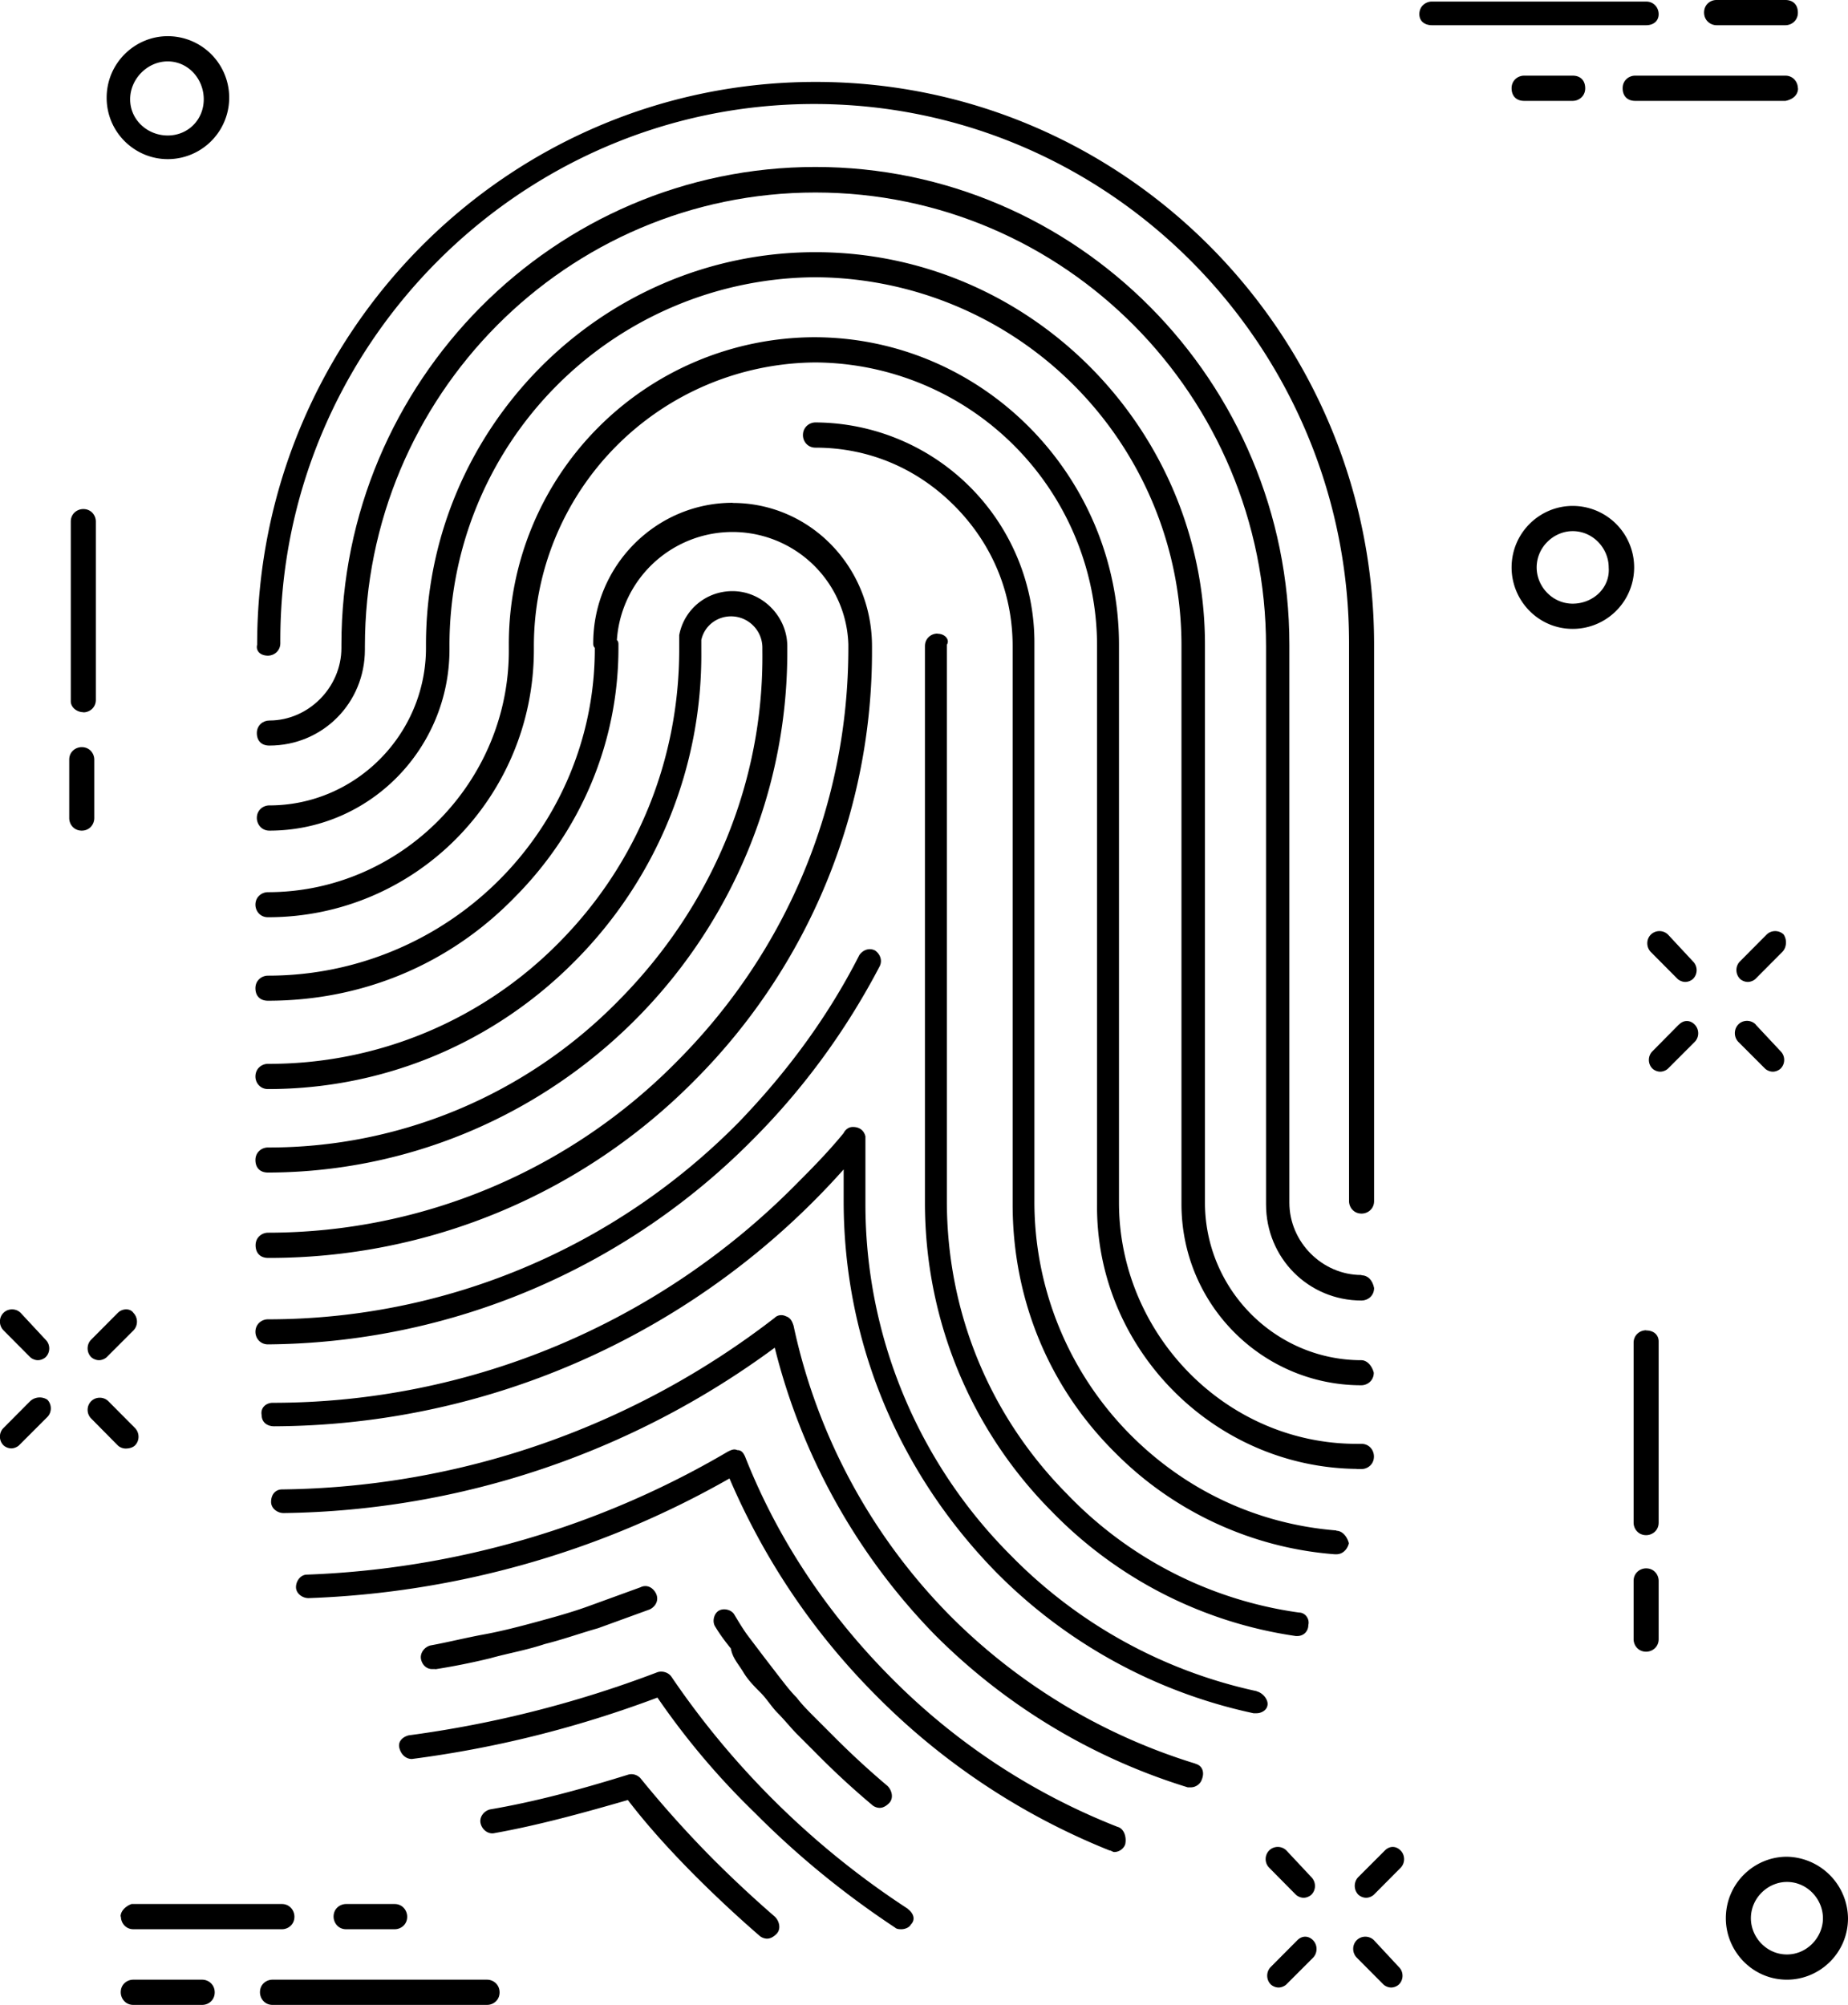 <svg xmlns="http://www.w3.org/2000/svg" viewBox="0 0 118 128" fill="#000">
  <path d="M5.32 45.48c.4 0 .8-.3.8-.8V33.3c0-.4-.3-.8-.8-.8-.4 0-.8.3-.8.8v11.47c0 .4.4.7.8.7zM6.02 52.23V48.5c0-.4-.3-.8-.8-.8-.4 0-.8.3-.8.8v3.73c0 .4.3.8.8.8s.8-.4.8-.8zM105.11 84.93c-.4 0-.8.3-.8.8v11.48c0 .4.3.8.8.8.4 0 .8-.3.8-.8V85.64c0-.4-.3-.7-.8-.7zM105.11 100.13c-.4 0-.8.3-.8.8v3.72c0 .4.3.8.8.8.4 0 .8-.3.8-.8v-3.72c0-.4-.3-.8-.8-.8zM106.51 59.67c-.3-.3-.8-.3-1.1 0-.3.3-.3.8 0 1.11l1.7 1.71c.1.1.3.2.5.2s.4-.1.5-.2c.3-.3.3-.8 0-1.1l-1.6-1.72zM112.1 65.4c-.3-.3-.8-.3-1.1 0-.3.31-.3.81 0 1.12l1.7 1.7c.1.1.3.2.5.2s.4-.1.5-.2c.3-.3.3-.8 0-1.1l-1.6-1.71zM107.21 65.4l-1.7 1.72c-.3.3-.3.8 0 1.1.1.1.3.2.5.2s.4-.1.5-.2l1.7-1.7c.3-.3.3-.8 0-1.11-.3-.3-.7-.3-1 0zM113.9 59.67c-.3-.3-.8-.3-1.1 0l-1.7 1.71c-.3.3-.3.8 0 1.11.1.1.3.2.5.2s.4-.1.5-.2l1.7-1.71c.3-.3.3-.8.1-1.1zM82.14 118.14c-.3-.3-.8-.3-1.1 0-.3.3-.3.8 0 1.1l1.7 1.72c.1.1.3.2.5.2s.4-.1.5-.2c.3-.3.3-.8 0-1.11l-1.6-1.71zM87.73 123.87c-.3-.3-.8-.3-1.1 0-.3.3-.3.8 0 1.11l1.7 1.71c.1.1.3.2.5.2s.4-.1.5-.2c.3-.3.3-.8 0-1.1l-1.6-1.72zM82.84 123.87l-1.7 1.71c-.3.3-.3.81 0 1.11.1.1.3.2.5.2s.4-.1.5-.2l1.7-1.7c.3-.31.3-.81 0-1.12-.3-.3-.7-.3-1 0zM88.43 118.14l-1.7 1.7c-.3.31-.3.81 0 1.12.1.1.3.2.5.2s.4-.1.5-.2l1.7-1.71c.3-.3.3-.81 0-1.11s-.7-.3-1 0zM1.32 83.82c-.3-.3-.8-.3-1.1 0-.3.3-.3.8 0 1.11l1.7 1.71c.1.1.3.2.5.2s.4-.1.5-.2c.3-.3.3-.8 0-1.1l-1.6-1.72zM8.62 92.28c.3-.3.3-.8 0-1.11l-1.7-1.71c-.3-.3-.8-.3-1.1 0-.3.3-.3.8 0 1.1l1.7 1.72c.1.1.3.2.5.2.3 0 .5-.1.6-.2zM1.92 89.46l-1.7 1.71c-.3.3-.3.8 0 1.1.1.1.3.2.5.2s.4-.1.5-.2l1.8-1.8c.3-.3.3-.81 0-1.11a.9.9 0 0 0-1.1.1zM7.52 83.82l-1.7 1.71c-.3.3-.3.81 0 1.11.1.1.3.2.5.2s.4-.1.5-.2l1.7-1.7c.3-.31.3-.81 0-1.12-.2-.3-.7-.3-1 0zM10.71 10.16a3.92 3.92 0 1 0 0-7.85c-2.1 0-3.9 1.72-3.9 3.93s1.8 3.92 3.9 3.92zm0-6.24c1.3 0 2.3 1.11 2.3 2.42 0 1.3-1 2.31-2.3 2.31s-2.4-1-2.4-2.31c0-1.3 1.1-2.42 2.4-2.42zM114.1 118.54c-2.1 0-3.9 1.71-3.9 3.93 0 2.1 1.7 3.92 3.9 3.92 2.1 0 3.9-1.71 3.9-3.92a3.98 3.98 0 0 0-3.9-3.93zm0 6.24c-1.3 0-2.3-1.1-2.3-2.31 0-1.31 1.1-2.32 2.3-2.32 1.3 0 2.3 1.1 2.3 2.32 0 1.2-1 2.31-2.3 2.31zM100.42 32.3c-2.1 0-3.9 1.71-3.9 3.93 0 2.11 1.7 3.92 3.9 3.92a3.91 3.91 0 1 0 0-7.85zm0 6.24c-1.3 0-2.3-1.1-2.3-2.31 0-1.31 1.1-2.32 2.3-2.32 1.3 0 2.3 1.1 2.3 2.32.1 1.3-1 2.31-2.3 2.31zM105.91.9c0-.4-.3-.8-.8-.8H91.43c-.4 0-.8.3-.8.8s.4.71.8.71h13.68c.5 0 .8-.3.8-.7zM109.6 1.61h4.4c.4 0 .8-.3.8-.8S114.5 0 114 0h-4.4c-.4 0-.79.3-.79.8s.4.81.8.81zM114.8 5.64c0-.4-.3-.81-.8-.81h-9.59c-.4 0-.8.3-.8.8s.3.81.8.81h9.6c.5-.1.8-.4.8-.8zM97.32 4.83c-.4 0-.8.3-.8.8s.3.81.8.81h3.1c.4 0 .8-.3.8-.8s-.3-.81-.8-.81h-3.1zM31.1 126.39H17.4c-.4 0-.8.3-.8.8 0 .4.3.81.8.81h13.7c.4 0 .8-.3.8-.8s-.4-.81-.8-.81zM12.91 126.39h-4.4c-.4 0-.8.3-.8.8 0 .4.3.81.8.81h4.4c.4 0 .8-.3.8-.8s-.4-.81-.8-.81zM7.72 122.36c0 .4.3.81.8.81H18c.4 0 .8-.3.8-.8 0-.4-.3-.81-.8-.81H8.4c-.3.1-.7.4-.7.8zM25.2 123.17c.4 0 .8-.3.8-.8 0-.4-.3-.81-.8-.81h-3.1c-.4 0-.8.3-.8.8 0 .4.3.81.8.81h3.1zM17.1 41.86c.4 0 .8-.3.8-.8C17.8 22.14 33.2 6.64 51.98 6.64c18.88 0 34.16 15.5 34.16 34.42v35.62c0 .4.3.8.8.8.4 0 .8-.3.8-.8V41.16c0-19.83-15.98-35.93-35.66-35.93-19.68 0-35.66 16.1-35.66 35.93-.1.4.2.7.7.7z"/>
  <path d="M86.93 86.84c-5.5 0-9.99-4.53-9.99-10.06V41.16c0-13.79-11.18-25.06-24.87-25.06-13.69 0-24.87 11.27-24.87 25.06v.2c0 5.53-4.5 10.06-10 10.06-.4 0-.8.3-.8.8 0 .4.3.81.8.81 6.4 0 11.5-5.23 11.5-11.57v-.1-.1A23.5 23.5 0 0 1 52.06 17.7a23.5 23.5 0 0 1 23.38 23.55v35.62c0 6.44 5.19 11.57 11.48 11.57.4 0 .8-.3.8-.8-.1-.4-.4-.8-.8-.8z"/>
  <path d="M86.93 81.4c-2.5 0-4.6-2.1-4.6-4.62V41.16c0-16.8-13.58-30.5-30.26-30.5S21.8 24.37 21.8 41.17v.2c0 2.51-2.1 4.63-4.6 4.63-.4 0-.8.3-.8.8s.3.8.8.8c3.4 0 6.1-2.71 6.1-6.13v-.1-.1c0-16 12.89-28.98 28.77-28.98 15.88 0 28.77 12.98 28.77 28.98v35.62c0 3.42 2.7 6.14 6.1 6.14.4 0 .8-.3.8-.8-.1-.5-.4-.81-.8-.81z"/>
  <path d="M59.86 40.45c-.4 0-.8.3-.8.8v35.53c0 7.45 2.9 14.49 8.1 19.72a27.13 27.13 0 0 0 15.58 7.95h.1c.4 0 .7-.3.7-.7.1-.4-.2-.8-.6-.8a25.33 25.33 0 0 1-14.79-7.55c-5-5.04-7.69-11.68-7.69-18.72V41.16c.2-.3-.1-.7-.6-.7z"/>
  <path d="M85.33 97.71c-4.99-.4-9.59-2.52-13.18-6.14a21.09 21.09 0 0 1-6.1-14.9V41.07a14.05 14.05 0 0 0-13.98-14.1c-.4 0-.8.31-.8.81 0 .4.3.8.8.8 3.4 0 6.5 1.32 8.89 3.73 2.4 2.42 3.7 5.54 3.7 8.96v35.62c0 6.04 2.3 11.67 6.59 15.9 3.7 3.72 8.69 6.04 13.98 6.44h.1c.4 0 .7-.3.8-.7-.1-.4-.4-.8-.8-.8z"/>
  <path d="M86.63 93.79h.3c.4 0 .8-.3.8-.8 0-.41-.3-.81-.8-.81h-.3c-8.39 0-15.18-7.05-15.18-15.4V41.16c0-10.77-8.7-19.63-19.48-19.63a19.58 19.58 0 0 0-19.48 19.63v.2c.1 8.55-6.9 15.6-15.38 15.6-.4 0-.8.3-.8.8 0 .4.3.8.8.8 9.39 0 16.98-7.64 16.98-17.1v-.2a18.1 18.1 0 0 1 17.98-18.12 18.1 18.1 0 0 1 17.98 18.12v35.62c-.1 9.16 7.4 16.8 16.58 16.9z"/>
  <path d="M39.48 63.9a31.24 31.24 0 0 1-22.37 9.36c-.4 0-.8.3-.8.8s.3.8.8.8a33.22 33.22 0 0 0 33.16-33.4v-.2c0-1.91-1.6-3.52-3.5-3.52-1.7 0-3.1 1.2-3.4 2.81v.9c0 7.05-2.69 13.7-7.68 18.73a25.97 25.97 0 0 1-18.58 7.74c-.4 0-.8.3-.8.81 0 .4.3.8.8.8 7.39 0 14.38-2.91 19.58-8.15a27.7 27.7 0 0 0 8.09-19.82v-.7c.2-.91 1-1.51 1.9-1.51 1.1 0 2 .9 2 2v.21c.1 8.35-3.2 16.3-9.2 22.34zM27.8 106.57a43 43 0 0 0 3.5-.7c1.1-.31 2.29-.51 3.49-.91 1.2-.3 2.3-.7 3.4-1.01l3.3-1.2c.4-.2.59-.61.4-1.01-.2-.4-.6-.6-1-.4l-3.3 1.2c-1.1.4-2.2.7-3.3 1-1.1.3-2.3.61-3.4.81-1.1.2-2.3.5-3.4.7-.4.1-.7.51-.6.91.1.4.4.6.7.6h.2zM47.47 106.77c.3.5.7.9 1.1 1.3.4.4.7.91 1.1 1.31.4.4.8.9 1.2 1.31l1.2 1.2c1.2 1.22 2.4 2.32 3.6 3.33.1.1.3.2.5.2s.4-.1.6-.3c.3-.3.2-.8-.1-1.1-1.2-1.01-2.4-2.12-3.5-3.23l-1.2-1.2c-.4-.4-.8-.81-1.1-1.21-.4-.4-.7-.8-1.1-1.31l-1-1.3-1-1.32c-.3-.4-.6-.9-.9-1.4-.2-.3-.7-.4-1-.2-.3.2-.4.7-.2 1 .3.5.6.9 1 1.4.1.61.5 1.01.8 1.52zM45.38 118.54a70.28 70.28 0 0 1-4.5-5.03c-.2-.2-.5-.3-.8-.2-2.9.9-5.8 1.7-8.79 2.21-.4.1-.7.5-.6.9.1.41.5.71.9.61 2.8-.5 5.7-1.3 8.5-2.11 1.3 1.7 2.79 3.32 4.29 4.83 1.3 1.3 2.7 2.61 4.1 3.82.1.1.3.2.5.2s.4-.1.6-.3c.3-.3.2-.8-.1-1.1-1.4-1.21-2.8-2.52-4.1-3.83z"/>
  <path d="M57.96 121.86a53.7 53.7 0 0 1-15.08-14.8c-.2-.3-.6-.4-.9-.3a70.78 70.78 0 0 1-15.88 4.03c-.4.1-.7.4-.6.8.1.41.4.71.8.71 5.4-.7 10.59-2.01 15.68-3.92a48.1 48.1 0 0 0 6.2 7.34c2.8 2.82 5.79 5.24 8.98 7.35.1.1.3.1.4.1.2 0 .5-.1.6-.3.3-.3.2-.7-.2-1z"/>
  <path d="M71.35 116.63a41.87 41.87 0 0 1-14.49-9.56c-4-4.03-7.19-8.76-9.29-14.09-.1-.2-.2-.4-.5-.4-.2-.1-.4 0-.6.1a57.14 57.14 0 0 1-26.87 7.85c-.4 0-.7.4-.7.8s.4.7.8.7a58.45 58.45 0 0 0 26.88-7.64c2.2 5.13 5.29 9.76 9.29 13.79a44 44 0 0 0 14.98 9.96c.1 0 .2.1.3.1.3 0 .6-.2.7-.5.1-.5-.1-1.01-.5-1.11z"/>
  <path d="M76.34 112.6a37.73 37.73 0 0 1-15.58-9.35 37.46 37.46 0 0 1-10.09-18.62c-.1-.3-.2-.5-.5-.6-.2-.1-.5-.1-.7.1a52.41 52.41 0 0 1-31.46 10.96c-.4 0-.7.3-.7.8 0 .41.4.71.8.71a53.98 53.98 0 0 0 31.36-10.56 40.13 40.13 0 0 0 10.2 18.31 38.98 38.98 0 0 0 16.17 9.76h.2c.3 0 .6-.2.7-.5.2-.5 0-.9-.4-1z"/>
  <path d="M80.24 107.97a31.18 31.18 0 0 1-15.68-8.65 31.7 31.7 0 0 1-9.3-22.54v-4.03-.2c-.1-.4-.4-.6-.8-.6-.3 0-.5.2-.6.4-.9 1.1-1.89 2.12-2.89 3.12a46.99 46.99 0 0 1-33.56 14.09c-.4 0-.8.3-.7.8 0 .4.3.7.8.7a49 49 0 0 0 36.36-16.4v2.02c0 8.96 3.5 17.3 9.69 23.65a32.73 32.73 0 0 0 16.48 9.05h.2c.3 0 .7-.2.7-.6 0-.3-.3-.7-.7-.8z"/>
  <path d="M48.17 72.65c3.2-3.22 5.9-6.94 8-10.96.2-.4 0-.81-.3-1.01-.4-.2-.8 0-1 .3-2 3.93-4.6 7.45-7.7 10.67a42.17 42.17 0 0 1-30.06 12.58c-.4 0-.8.3-.8.8 0 .4.3.8.8.8a44.04 44.04 0 0 0 31.06-13.18z"/>
  <path d="M46.78 32.1c-4.9 0-8.9 4.03-8.9 8.96 0 .1 0 .2.1.3a20.85 20.85 0 0 1-20.87 20.93c-.4 0-.8.3-.8.8s.3.8.8.8c6 0 11.58-2.3 15.78-6.63 4.2-4.23 6.6-9.86 6.6-15.9v-.2c0-.1 0-.2-.1-.3a7.4 7.4 0 0 1 14.78.3v.2c0 9.96-3.9 19.32-10.9 26.36A36.67 36.67 0 0 1 17.12 78.7c-.4 0-.8.3-.8.8s.3.81.8.81a38.17 38.17 0 0 0 27.27-11.37 38.74 38.74 0 0 0 11.29-27.47v-.2c0-5.13-4-9.16-8.9-9.16z"/>
</svg>
